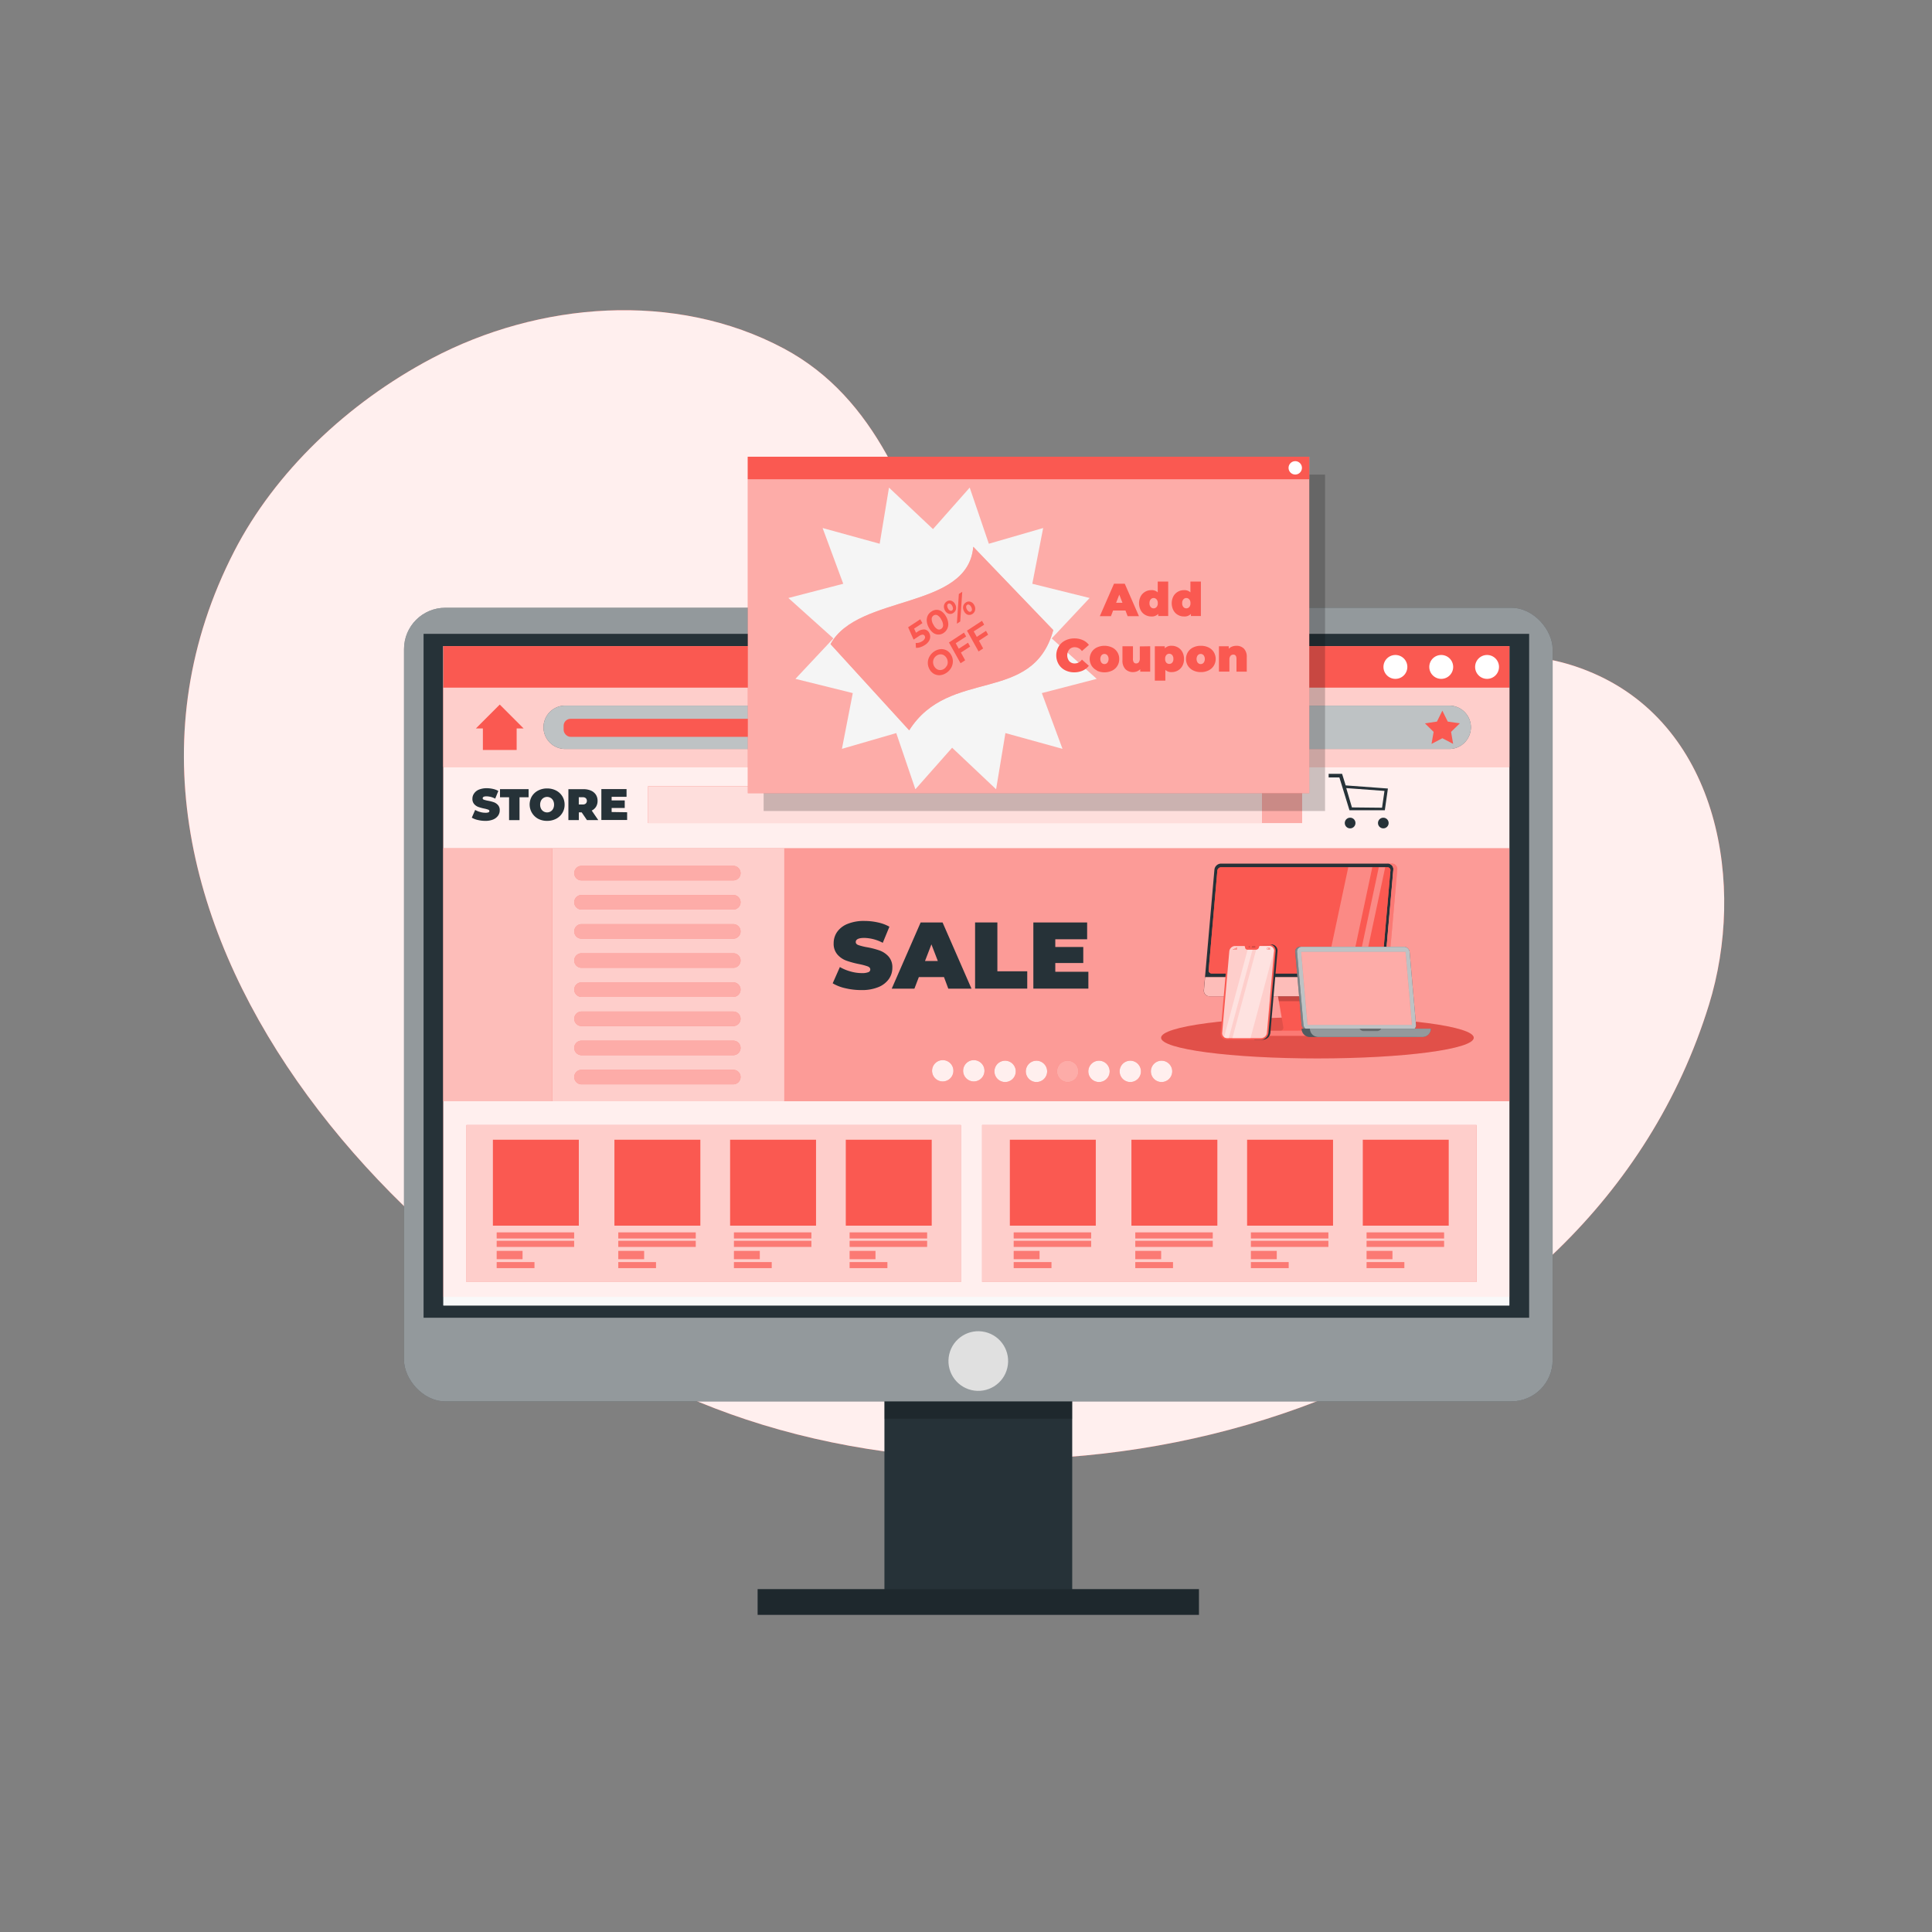 <svg xmlns="http://www.w3.org/2000/svg" viewBox="0 0 500 500"><rect x="0" y="0" width="500" height="500" fill="#808080" stroke="none"/><g id="freepik--background-simple--inject-302"><path d="M111.73,92.76c27.62-14.6,63-17.57,91.11-2.57,24.22,12.92,32.93,39.09,41.42,63.38,11.87,34,32.33,73,74.32,49.82,28.7-15.87,58.18-44.7,93.89-29.1,32.47,14.18,39.34,54.92,29.8,85.77C411.33,360,285.53,398,193.07,367.36,108.29,339.27,12.19,236.81,60.62,142.66,71.13,122.23,89.86,104.32,111.73,92.76Z" style="fill:#fa5951"/><path d="M111.73,92.76c27.62-14.6,63-17.57,91.11-2.57,24.22,12.92,32.93,39.09,41.42,63.38,11.87,34,32.33,73,74.32,49.82,28.7-15.87,58.18-44.7,93.89-29.1,32.47,14.18,39.34,54.92,29.8,85.77C411.33,360,285.53,398,193.07,367.36,108.29,339.27,12.19,236.81,60.62,142.66,71.13,122.23,89.86,104.32,111.73,92.76Z" style="fill:#ffffff;isolation:isolate;opacity:0.9"/></g><g id="freepik--Device--inject-302"><rect x="228.89" y="321.17" width="48.6" height="96.6" style="fill:#263238"/><rect x="228.89" y="352.26" width="48.6" height="14.9" style="opacity:0.2" fill="#000000"/><rect x="196.08" y="411.27" width="114.2" height="6.65" style="fill:#263238"/><rect x="196.08" y="411.27" width="114.2" height="6.65" style="opacity:0.2" fill="#000000"/><rect x="104.56" y="157.29" width="297.26" height="205.39" rx="10.68" style="fill:#263238"/><rect x="104.56" y="157.29" width="297.26" height="205.39" rx="10.68" style="fill:#ffffff;opacity:0.5"/><rect x="109.62" y="164.04" width="286.12" height="176.99" style="fill:#263238"/><circle cx="253.19" cy="352.26" r="7.72" transform="translate(-147.82 517.74) rotate(-76.72)" style="fill:#e0e0e0"/><rect x="114.74" y="167.21" width="275.88" height="170.65" style="fill:#ffffff;opacity:0.7"/><rect x="114.74" y="167.21" width="275.88" height="168.43" style="fill:#fa5951"/><g style="opacity:0.9"><rect x="114.74" y="167.21" width="275.88" height="170.65" style="fill:#ffffff"/></g><rect x="202.97" y="219.53" width="187.64" height="65.47" style="fill:#fa5951"/><g style="opacity:0.4"><rect x="202.97" y="219.53" width="187.64" height="65.47" style="fill:#ffffff"/></g><rect x="142.86" y="219.53" width="60.11" height="65.47" style="fill:#fa5951"/><g style="opacity:0.7"><rect x="142.86" y="219.53" width="60.11" height="65.47" style="fill:#ffffff"/></g><rect x="114.74" y="219.53" width="28.12" height="65.47" style="fill:#fa5951"/><g style="opacity:0.6"><rect x="114.74" y="219.53" width="28.12" height="65.47" style="fill:#ffffff"/></g><rect x="167.72" y="203.48" width="158.92" height="9.53" style="fill:#fa5951"/><g style="opacity:0.8"><rect x="167.72" y="203.48" width="158.92" height="9.53" style="fill:#ffffff"/></g><rect x="326.64" y="203.48" width="10.32" height="9.53" style="fill:#fa5951"/><g style="opacity:0.5"><rect x="326.64" y="203.48" width="10.32" height="9.53" style="fill:#ffffff"/></g><rect x="114.74" y="167.21" width="275.88" height="10.77" style="fill:#fa5951"/><path d="M364.22,172.59a3.09,3.09,0,1,1-3.09-3.08A3.09,3.09,0,0,1,364.22,172.59Z" style="fill:#ffffff"/><path d="M376.08,172.59a3.09,3.09,0,1,1-3.09-3.08A3.09,3.09,0,0,1,376.08,172.59Z" style="fill:#ffffff"/><path d="M387.94,172.59a3.09,3.09,0,1,1-3.09-3.08A3.09,3.09,0,0,1,387.94,172.59Z" style="fill:#ffffff"/><path d="M123.65,212.21a5.22,5.22,0,0,1-1.55-.6l.87-2a5.46,5.46,0,0,0,1.28.53,4.77,4.77,0,0,0,1.36.2,2.17,2.17,0,0,0,.8-.1.37.37,0,0,0,.24-.33c0-.17-.1-.29-.31-.38a7.67,7.67,0,0,0-1-.27,11.31,11.31,0,0,1-1.54-.42,2.65,2.65,0,0,1-1.08-.74,2,2,0,0,1-.46-1.38,2.32,2.32,0,0,1,.43-1.37,2.74,2.74,0,0,1,1.26-1,5.19,5.19,0,0,1,2-.36,7.31,7.31,0,0,1,1.62.18,5.15,5.15,0,0,1,1.4.52l-.81,2a5,5,0,0,0-2.24-.6c-.69,0-1,.17-1,.51,0,.16.1.28.31.36a8,8,0,0,0,1,.26,10,10,0,0,1,1.55.39,2.66,2.66,0,0,1,1.09.73,1.93,1.93,0,0,1,.46,1.37,2.36,2.36,0,0,1-.42,1.37,2.93,2.93,0,0,1-1.27,1,5.17,5.17,0,0,1-2,.36A8.31,8.31,0,0,1,123.65,212.21Z" style="fill:#263238"/><path d="M131.75,206.33H129.4v-2.1h7.4v2.1h-2.35v5.92h-2.7Z" style="fill:#263238"/><path d="M139.27,211.9a4.2,4.2,0,0,1-1.62-5.82,4.09,4.09,0,0,1,1.62-1.49,4.9,4.9,0,0,1,2.32-.54,5,5,0,0,1,2.33.54,4.13,4.13,0,0,1,1.61,1.49,4.07,4.07,0,0,1,.59,2.16,4,4,0,0,1-.59,2.16,4.08,4.08,0,0,1-1.61,1.5,5,5,0,0,1-2.33.54A4.9,4.9,0,0,1,139.27,211.9Zm3.23-1.9a1.7,1.7,0,0,0,.65-.7,2.21,2.21,0,0,0,.24-1.06,2.27,2.27,0,0,0-.24-1.06,1.73,1.73,0,0,0-.65-.69,1.78,1.78,0,0,0-1.82,0,1.73,1.73,0,0,0-.65.69,2.27,2.27,0,0,0-.24,1.06,2.21,2.21,0,0,0,.24,1.06,1.7,1.7,0,0,0,.65.7,1.78,1.78,0,0,0,1.82,0Z" style="fill:#263238"/><path d="M150.54,210.24h-.74v2h-2.7v-8H151a4.83,4.83,0,0,1,1.94.37,2.94,2.94,0,0,1,1.27,1.05,2.88,2.88,0,0,1,.44,1.61,2.84,2.84,0,0,1-.39,1.5,2.65,2.65,0,0,1-1.12,1l1.69,2.47H151.9Zm1.07-3.67a1.17,1.17,0,0,0-.82-.25h-1v1.88h1a1.17,1.17,0,0,0,.82-.25,1,1,0,0,0,0-1.38Z" style="fill:#263238"/><path d="M162.3,210.21v2h-6.67v-8h6.52v2h-3.86v.94h3.39v1.95h-3.39v1.05Z" style="fill:#263238"/><path d="M350.79,213a1.38,1.38,0,1,1-1.38-1.38A1.37,1.37,0,0,1,350.79,213Z" style="fill:#263238"/><circle cx="358" cy="213" r="1.38" style="fill:#263238"/><path d="M348.26,203.26l-.93-3h-3.48v.94h2.78l2.61,8.49h9.15l.8-5.62Zm9.41,5.78-7.79-.08-1.47-5,9.89.73Z" style="fill:#263238"/><path d="M246.74,277.11a2.76,2.76,0,1,1-2.75-2.75A2.75,2.75,0,0,1,246.74,277.11Z" style="fill:#fa5951"/><path d="M246.74,277.11a2.76,2.76,0,1,1-2.75-2.75A2.75,2.75,0,0,1,246.74,277.11Z" style="fill:#ffffff;opacity:0.9"/><path d="M254.78,277.11a2.76,2.76,0,1,1-2.76-2.75A2.75,2.75,0,0,1,254.78,277.11Z" style="fill:#fa5951"/><path d="M254.78,277.11a2.76,2.76,0,1,1-2.76-2.75A2.75,2.75,0,0,1,254.78,277.11Z" style="fill:#ffffff;opacity:0.9"/><path d="M262.88,277.26a2.76,2.76,0,1,1-2.76-2.75A2.76,2.76,0,0,1,262.88,277.26Z" style="fill:#fa5951"/><path d="M262.88,277.26a2.76,2.76,0,1,1-2.76-2.75A2.76,2.76,0,0,1,262.88,277.26Z" style="fill:#ffffff;opacity:0.9"/><path d="M271,277.26a2.76,2.76,0,1,1-2.76-2.75A2.77,2.77,0,0,1,271,277.26Z" style="fill:#fa5951"/><path d="M271,277.26a2.76,2.76,0,1,1-2.76-2.75A2.77,2.77,0,0,1,271,277.26Z" style="fill:#ffffff;opacity:0.9"/><path d="M279.08,277.26a2.76,2.76,0,1,1-2.76-2.75A2.77,2.77,0,0,1,279.08,277.26Z" style="fill:#fa5951"/><path d="M279.08,277.26a2.76,2.76,0,1,1-2.76-2.75A2.77,2.77,0,0,1,279.08,277.26Z" style="fill:#ffffff;opacity:0.5"/><path d="M287.18,277.26a2.76,2.76,0,1,1-2.76-2.75A2.77,2.77,0,0,1,287.18,277.26Z" style="fill:#fa5951"/><path d="M287.18,277.26a2.76,2.76,0,1,1-2.76-2.75A2.77,2.77,0,0,1,287.18,277.26Z" style="fill:#ffffff;opacity:0.9"/><path d="M295.28,277.26a2.76,2.76,0,1,1-2.76-2.75A2.77,2.77,0,0,1,295.28,277.26Z" style="fill:#fa5951"/><path d="M295.28,277.26a2.76,2.76,0,1,1-2.76-2.75A2.77,2.77,0,0,1,295.28,277.26Z" style="fill:#ffffff;opacity:0.9"/><path d="M303.37,277.26a2.76,2.76,0,1,1-2.75-2.75A2.76,2.76,0,0,1,303.37,277.26Z" style="fill:#fa5951"/><path d="M303.37,277.26a2.76,2.76,0,1,1-2.75-2.75A2.76,2.76,0,0,1,303.37,277.26Z" style="fill:#ffffff;opacity:0.9"/><path d="M218.81,255.76a11.1,11.1,0,0,1-3.31-1.28l1.86-4.21a11.68,11.68,0,0,0,2.74,1.14,10.91,10.91,0,0,0,2.91.43,4.36,4.36,0,0,0,1.71-.24.73.73,0,0,0,.51-.69c0-.36-.22-.63-.67-.81a15.57,15.57,0,0,0-2.21-.59,23.75,23.75,0,0,1-3.3-.89,5.68,5.68,0,0,1-2.3-1.56,4.22,4.22,0,0,1-1-2.95,5.07,5.07,0,0,1,.9-2.93,6,6,0,0,1,2.71-2.08,11.09,11.09,0,0,1,4.36-.76,16,16,0,0,1,3.46.38,10.67,10.67,0,0,1,3,1.11L228.46,244a10.72,10.72,0,0,0-4.77-1.27q-2.22,0-2.22,1.08c0,.34.22.6.66.77a14.55,14.55,0,0,0,2.17.55,21.22,21.22,0,0,1,3.3.84,5.82,5.82,0,0,1,2.34,1.55,4.18,4.18,0,0,1,1,2.94,5,5,0,0,1-.91,2.92,6.12,6.12,0,0,1-2.7,2.08,11.12,11.12,0,0,1-4.36.77A17.91,17.91,0,0,1,218.81,255.76Z" style="fill:#263238"/><path d="M244.3,252.86h-6.5l-1.15,3h-5.87l7.48-17.12h5.68l7.48,17.12h-6Zm-1.59-4.15-1.66-4.31-1.66,4.31Z" style="fill:#263238"/><path d="M252.35,238.73h5.77v12.64h7.73v4.48h-13.5Z" style="fill:#263238"/><path d="M281.67,251.5v4.35H267.43V238.73h13.92v4.35h-8.24v2h7.24v4.15h-7.24v2.26Z" style="fill:#263238"/><rect x="114.74" y="177.98" width="275.88" height="20.48" style="fill:#fa5951"/><g style="opacity:0.7"><rect x="114.74" y="177.98" width="275.88" height="20.48" style="fill:#ffffff"/></g><path d="M375.06,193.83H146.27a5.61,5.61,0,0,1-5.61-5.61h0a5.61,5.61,0,0,1,5.61-5.61H375.06a5.61,5.61,0,0,1,5.61,5.61h0A5.61,5.61,0,0,1,375.06,193.83Z" style="fill:#263238"/><path d="M375.06,193.83H146.27a5.61,5.61,0,0,1-5.61-5.61h0a5.61,5.61,0,0,1,5.61-5.61H375.06a5.61,5.61,0,0,1,5.61,5.61h0A5.61,5.61,0,0,1,375.06,193.83Z" style="fill:#ffffff;opacity:0.7"/><polygon points="373.28 183.92 374.68 186.75 377.8 187.2 375.54 189.41 376.07 192.52 373.28 191.05 370.48 192.52 371.02 189.41 368.76 187.2 371.88 186.75 373.28 183.92" style="fill:#fa5951"/><rect x="145.87" y="186.03" width="103.86" height="4.66" rx="1.78" style="fill:#fa5951"/><polygon points="129.34 182.34 123.16 188.52 124.97 188.52 124.97 194.09 133.71 194.09 133.71 188.52 135.51 188.52 129.34 182.34" style="fill:#fa5951"/><path d="M189.78,227.85H150.5a1.88,1.88,0,0,1-1.89-1.88h0a1.89,1.89,0,0,1,1.89-1.89h39.28a1.89,1.89,0,0,1,1.88,1.89h0A1.88,1.88,0,0,1,189.78,227.85Z" style="fill:#fa5951"/><path d="M189.78,235.39H150.5a1.88,1.88,0,0,1-1.89-1.88h0a1.88,1.88,0,0,1,1.89-1.89h39.28a1.88,1.88,0,0,1,1.88,1.89h0A1.88,1.88,0,0,1,189.78,235.39Z" style="fill:#fa5951"/><path d="M189.78,242.93H150.5a1.88,1.88,0,0,1-1.89-1.88h0a1.88,1.88,0,0,1,1.89-1.89h39.28a1.88,1.88,0,0,1,1.88,1.89h0A1.88,1.88,0,0,1,189.78,242.93Z" style="fill:#fa5951"/><path d="M189.78,250.47H150.5a1.89,1.89,0,0,1-1.89-1.89h0a1.88,1.88,0,0,1,1.89-1.88h39.28a1.88,1.88,0,0,1,1.88,1.88h0A1.89,1.89,0,0,1,189.78,250.47Z" style="fill:#fa5951"/><path d="M189.78,258H150.5a1.89,1.89,0,0,1-1.89-1.89h0a1.88,1.88,0,0,1,1.89-1.88h39.28a1.88,1.88,0,0,1,1.88,1.88h0A1.89,1.89,0,0,1,189.78,258Z" style="fill:#fa5951"/><path d="M189.78,265.55H150.5a1.89,1.89,0,0,1-1.89-1.89h0a1.88,1.88,0,0,1,1.89-1.88h39.28a1.88,1.88,0,0,1,1.88,1.88h0A1.89,1.89,0,0,1,189.78,265.55Z" style="fill:#fa5951"/><path d="M189.78,273.09H150.5a1.89,1.89,0,0,1-1.89-1.89h0a1.88,1.88,0,0,1,1.89-1.88h39.28a1.88,1.88,0,0,1,1.88,1.88h0A1.89,1.89,0,0,1,189.78,273.09Z" style="fill:#fa5951"/><path d="M189.78,280.63H150.5a1.89,1.89,0,0,1-1.89-1.89h0a1.88,1.88,0,0,1,1.89-1.88h39.28a1.88,1.88,0,0,1,1.88,1.88h0A1.89,1.89,0,0,1,189.78,280.63Z" style="fill:#fa5951"/><g style="opacity:0.5"><path d="M189.78,227.85H150.5a1.88,1.88,0,0,1-1.89-1.88h0a1.89,1.89,0,0,1,1.89-1.89h39.28a1.89,1.89,0,0,1,1.88,1.89h0A1.88,1.88,0,0,1,189.78,227.85Z" style="fill:#ffffff"/><path d="M189.78,235.39H150.5a1.88,1.88,0,0,1-1.89-1.88h0a1.88,1.88,0,0,1,1.89-1.89h39.28a1.88,1.88,0,0,1,1.88,1.89h0A1.88,1.88,0,0,1,189.78,235.39Z" style="fill:#ffffff"/><path d="M189.78,242.93H150.5a1.88,1.88,0,0,1-1.89-1.88h0a1.88,1.88,0,0,1,1.89-1.89h39.28a1.88,1.88,0,0,1,1.88,1.89h0A1.88,1.88,0,0,1,189.78,242.93Z" style="fill:#ffffff"/><path d="M189.78,250.47H150.5a1.89,1.89,0,0,1-1.89-1.89h0a1.88,1.88,0,0,1,1.89-1.88h39.28a1.88,1.88,0,0,1,1.88,1.88h0A1.89,1.89,0,0,1,189.78,250.47Z" style="fill:#ffffff"/><path d="M189.78,258H150.5a1.89,1.89,0,0,1-1.89-1.89h0a1.88,1.88,0,0,1,1.89-1.88h39.28a1.88,1.88,0,0,1,1.88,1.88h0A1.89,1.89,0,0,1,189.78,258Z" style="fill:#ffffff"/><path d="M189.78,265.55H150.5a1.89,1.89,0,0,1-1.89-1.89h0a1.88,1.88,0,0,1,1.89-1.88h39.28a1.88,1.88,0,0,1,1.88,1.88h0A1.89,1.89,0,0,1,189.78,265.55Z" style="fill:#ffffff"/><path d="M189.78,273.09H150.5a1.89,1.89,0,0,1-1.89-1.89h0a1.88,1.88,0,0,1,1.89-1.88h39.28a1.88,1.88,0,0,1,1.88,1.88h0A1.89,1.89,0,0,1,189.78,273.09Z" style="fill:#ffffff"/><path d="M189.78,280.63H150.5a1.89,1.89,0,0,1-1.89-1.89h0a1.88,1.88,0,0,1,1.89-1.88h39.28a1.88,1.88,0,0,1,1.88,1.88h0A1.89,1.89,0,0,1,189.78,280.63Z" style="fill:#ffffff"/></g><rect x="120.72" y="291.16" width="127.95" height="40.62" style="fill:#fa5951"/><g style="opacity:0.7"><rect x="120.72" y="291.16" width="127.95" height="40.62" style="fill:#ffffff"/></g><rect x="127.56" y="294.96" width="22.24" height="22.24" style="fill:#fa5951"/><rect x="128.55" y="318.95" width="20.04" height="1.56" style="fill:#fa5951"/><rect x="128.55" y="318.95" width="20.04" height="1.56" style="fill:#ffffff;opacity:0.2"/><rect x="128.55" y="321.13" width="20.04" height="1.56" style="fill:#fa5951"/><rect x="128.55" y="321.13" width="20.04" height="1.56" style="fill:#ffffff;opacity:0.2"/><rect x="128.55" y="326.63" width="9.76" height="1.56" style="fill:#fa5951"/><rect x="128.55" y="326.63" width="9.76" height="1.56" style="fill:#ffffff;opacity:0.2"/><rect x="128.55" y="323.74" width="6.68" height="2.13" style="fill:#fa5951"/><rect x="128.55" y="323.74" width="6.68" height="2.13" style="fill:#ffffff;opacity:0.2"/><rect x="218.89" y="294.96" width="22.24" height="22.24" style="fill:#fa5951"/><rect x="219.89" y="318.95" width="20.04" height="1.56" style="fill:#fa5951"/><rect x="219.89" y="318.95" width="20.04" height="1.56" style="fill:#ffffff;opacity:0.2"/><rect x="219.89" y="321.13" width="20.04" height="1.56" style="fill:#fa5951"/><rect x="219.89" y="321.13" width="20.04" height="1.56" style="fill:#ffffff;opacity:0.2"/><rect x="219.89" y="326.63" width="9.76" height="1.56" style="fill:#fa5951"/><rect x="219.89" y="326.63" width="9.76" height="1.56" style="fill:#ffffff;opacity:0.2"/><rect x="219.89" y="323.74" width="6.68" height="2.13" style="fill:#fa5951"/><rect x="219.89" y="323.74" width="6.68" height="2.13" style="fill:#ffffff;opacity:0.2"/><rect x="159.01" y="294.96" width="22.24" height="22.24" style="fill:#fa5951"/><rect x="160.01" y="318.95" width="20.04" height="1.56" style="fill:#fa5951"/><rect x="160.01" y="318.95" width="20.04" height="1.56" style="fill:#ffffff;opacity:0.2"/><rect x="160.01" y="321.13" width="20.04" height="1.56" style="fill:#fa5951"/><rect x="160.01" y="321.13" width="20.04" height="1.56" style="fill:#ffffff;opacity:0.2"/><rect x="160.01" y="326.63" width="9.76" height="1.56" style="fill:#fa5951"/><rect x="160.01" y="326.63" width="9.76" height="1.56" style="fill:#ffffff;opacity:0.2"/><rect x="160.01" y="323.74" width="6.68" height="2.13" style="fill:#fa5951"/><rect x="160.01" y="323.74" width="6.68" height="2.13" style="fill:#ffffff;opacity:0.2"/><rect x="188.95" y="294.96" width="22.24" height="22.24" style="fill:#fa5951"/><rect x="189.95" y="318.95" width="20.04" height="1.56" style="fill:#fa5951"/><rect x="189.95" y="318.95" width="20.04" height="1.56" style="fill:#ffffff;opacity:0.2"/><rect x="189.95" y="321.13" width="20.04" height="1.56" style="fill:#fa5951"/><rect x="189.95" y="321.13" width="20.04" height="1.56" style="fill:#ffffff;opacity:0.2"/><rect x="189.95" y="326.63" width="9.76" height="1.56" style="fill:#fa5951"/><rect x="189.95" y="326.63" width="9.76" height="1.56" style="fill:#ffffff;opacity:0.2"/><rect x="189.95" y="323.74" width="6.68" height="2.13" style="fill:#fa5951"/><rect x="189.95" y="323.74" width="6.68" height="2.13" style="fill:#ffffff;opacity:0.2"/><rect x="254.17" y="291.16" width="127.95" height="40.62" style="fill:#fa5951"/><g style="opacity:0.7"><rect x="254.17" y="291.16" width="127.95" height="40.62" style="fill:#ffffff"/></g><rect x="261.35" y="294.96" width="22.24" height="22.24" style="fill:#fa5951"/><rect x="262.35" y="318.95" width="20.04" height="1.56" style="fill:#fa5951"/><rect x="262.35" y="318.95" width="20.04" height="1.56" style="fill:#ffffff;opacity:0.2"/><rect x="262.35" y="321.13" width="20.04" height="1.56" style="fill:#fa5951"/><rect x="262.35" y="321.13" width="20.04" height="1.56" style="fill:#ffffff;opacity:0.2"/><rect x="262.35" y="326.63" width="9.76" height="1.56" style="fill:#fa5951"/><rect x="262.35" y="326.63" width="9.76" height="1.56" style="fill:#ffffff;opacity:0.2"/><rect x="262.35" y="323.74" width="6.68" height="2.13" style="fill:#fa5951"/><rect x="262.35" y="323.74" width="6.68" height="2.13" style="fill:#ffffff;opacity:0.2"/><rect x="352.69" y="294.96" width="22.24" height="22.24" style="fill:#fa5951"/><rect x="353.68" y="318.95" width="20.04" height="1.56" style="fill:#fa5951"/><rect x="353.68" y="318.95" width="20.04" height="1.56" style="fill:#ffffff;opacity:0.2"/><rect x="353.68" y="321.13" width="20.04" height="1.56" style="fill:#fa5951"/><rect x="353.68" y="321.13" width="20.04" height="1.56" style="fill:#ffffff;opacity:0.2"/><rect x="353.68" y="326.63" width="9.76" height="1.56" style="fill:#fa5951"/><rect x="353.68" y="326.63" width="9.76" height="1.56" style="fill:#ffffff;opacity:0.2"/><rect x="353.68" y="323.74" width="6.68" height="2.13" style="fill:#fa5951"/><rect x="353.68" y="323.74" width="6.68" height="2.13" style="fill:#ffffff;opacity:0.2"/><rect x="292.81" y="294.96" width="22.24" height="22.24" style="fill:#fa5951"/><rect x="293.81" y="318.95" width="20.04" height="1.56" style="fill:#fa5951"/><rect x="293.81" y="318.95" width="20.04" height="1.56" style="fill:#ffffff;opacity:0.2"/><rect x="293.81" y="321.13" width="20.04" height="1.56" style="fill:#fa5951"/><rect x="293.81" y="321.13" width="20.04" height="1.56" style="fill:#ffffff;opacity:0.2"/><rect x="293.81" y="326.63" width="9.76" height="1.56" style="fill:#fa5951"/><rect x="293.81" y="326.63" width="9.76" height="1.56" style="fill:#ffffff;opacity:0.2"/><rect x="293.81" y="323.74" width="6.68" height="2.13" style="fill:#fa5951"/><rect x="293.81" y="323.74" width="6.68" height="2.13" style="fill:#ffffff;opacity:0.2"/><rect x="322.75" y="294.96" width="22.24" height="22.24" style="fill:#fa5951"/><rect x="323.74" y="318.95" width="20.04" height="1.56" style="fill:#fa5951"/><rect x="323.74" y="318.95" width="20.04" height="1.56" style="fill:#ffffff;opacity:0.2"/><rect x="323.74" y="321.13" width="20.04" height="1.56" style="fill:#fa5951"/><rect x="323.74" y="321.13" width="20.04" height="1.56" style="fill:#ffffff;opacity:0.2"/><rect x="323.74" y="326.63" width="9.76" height="1.56" style="fill:#fa5951"/><rect x="323.74" y="326.63" width="9.76" height="1.56" style="fill:#ffffff;opacity:0.2"/><rect x="323.74" y="323.74" width="6.68" height="2.13" style="fill:#fa5951"/><rect x="323.74" y="323.74" width="6.68" height="2.13" style="fill:#ffffff;opacity:0.2"/><ellipse cx="340.95" cy="268.57" rx="40.46" ry="5.35" style="fill:#fa5951"/><ellipse cx="340.95" cy="268.57" rx="40.46" ry="5.35" style="opacity:0.1" fill="#000000"/><path d="M345,266.4l-4.33-9.58H330.57l1.55,9a.8.8,0,0,1-.8.95H326.9a.43.43,0,0,0-.43.43v.48a.43.43,0,0,0,.43.43h17.8a.46.46,0,0,0,.46-.47v-.49A1.79,1.79,0,0,0,345,266.4Z" style="fill:#fa5951"/><path d="M331.49,266.73H326.9a.43.43,0,0,0-.43.43v.48a.43.43,0,0,0,.43.43h17.8a.47.47,0,0,0,.47-.47v-.49a1.6,1.6,0,0,0-.05-.39Z" style="fill:#ffffff;opacity:0.2"/><path d="M345.58,266.4l-4.33-9.58h-.57L345,266.4a1.79,1.79,0,0,1,.15.72v.49a.46.46,0,0,1-.46.47h.57a.47.47,0,0,0,.47-.47v-.49A1.8,1.8,0,0,0,345.58,266.4Z" style="fill:#fa5951"/><g style="opacity:0.2"><path d="M345.58,266.4l-4.33-9.58h-.57L345,266.4a1.79,1.79,0,0,1,.15.72v.49a.46.46,0,0,1-.46.47h.57a.47.47,0,0,0,.47-.47v-.49A1.8,1.8,0,0,0,345.58,266.4Z" fill="#000000"/></g><polygon points="340.68 256.82 330.57 256.82 330.97 259.11 341.72 259.11 340.68 256.82" style="opacity:0.2" fill="#000000"/><path d="M356.17,257.83H313a1.43,1.43,0,0,1-1.44-1.58l2.73-31.17A1.75,1.75,0,0,1,316,223.5h43.15a1.42,1.42,0,0,1,1.43,1.58l-2.72,31.17A1.77,1.77,0,0,1,356.17,257.83Z" style="fill:#263238"/><path d="M311.89,252.88l-.3,3.37a1.43,1.43,0,0,0,1.44,1.58h43.14a1.77,1.77,0,0,0,1.72-1.58l.29-3.37Z" style="fill:#fa5951"/><path d="M356.66,251.93H313.58a.77.77,0,0,1-.78-.86l2.25-25.76a1,1,0,0,1,.93-.86h43.08a.76.76,0,0,1,.78.86l-2.25,25.76A1,1,0,0,1,356.66,251.93Z" style="fill:#fa5951"/><path d="M356.66,251.93H313.58a.77.77,0,0,1-.78-.86l2.25-25.76a1,1,0,0,1,.93-.86h43.08a.76.76,0,0,1,.78.86l-2.25,25.76A1,1,0,0,1,356.66,251.93Z" style="fill:#fa5951"/><path d="M360.13,223.5h-.95a1.42,1.42,0,0,1,1.43,1.58l-2.72,31.17a1.77,1.77,0,0,1-1.72,1.58h1a1.76,1.76,0,0,0,1.71-1.58l2.73-31.17A1.43,1.43,0,0,0,360.13,223.5Z" style="fill:#fa5951"/><path d="M360.13,223.5h-.95a1.42,1.42,0,0,1,1.43,1.58l-2.72,31.17a1.77,1.77,0,0,1-1.72,1.58h1a1.76,1.76,0,0,0,1.71-1.58l2.73-31.17A1.43,1.43,0,0,0,360.13,223.5Z" style="fill:#fa5951;opacity:0.2"/><g style="opacity:0.3"><polygon points="358.49 224.45 356.83 224.45 350.99 251.93 352.64 251.93 358.49 224.45" style="fill:#ffffff"/><polygon points="349.31 251.93 355.15 224.45 348.93 224.45 343.09 251.93 349.31 251.93" style="fill:#ffffff"/></g><path d="M311.89,252.88l-.3,3.37a1.43,1.43,0,0,0,1.44,1.58h43.14a1.77,1.77,0,0,0,1.72-1.58l.29-3.37Z" style="fill:#ffffff;opacity:0.6"/><path d="M360.13,223.53h-.95a1.42,1.42,0,0,1,1.43,1.58l-2.72,31.17a1.77,1.77,0,0,1-1.72,1.58h1a1.76,1.76,0,0,0,1.71-1.58l2.73-31.17A1.43,1.43,0,0,0,360.13,223.53Z" style="fill:#ffffff;opacity:0.2"/><path d="M338.32,266.57h26.43a1.22,1.22,0,0,0,1.23-1.35l-1.65-18.86a1.5,1.5,0,0,0-1.47-1.34H336.43a1.22,1.22,0,0,0-1.23,1.34l1.65,18.86A1.5,1.5,0,0,0,338.32,266.57Z" style="fill:#263238"/><path d="M338.32,266.57h26.43a1.22,1.22,0,0,0,1.23-1.35l-1.65-18.86a1.5,1.5,0,0,0-1.47-1.34H336.43a1.22,1.22,0,0,0-1.23,1.34l1.65,18.86A1.5,1.5,0,0,0,338.32,266.57Z" style="fill:#ffffff;opacity:0.4"/><path d="M338.8,266.57h26.43a1.22,1.22,0,0,0,1.23-1.35l-1.65-18.86a1.5,1.5,0,0,0-1.47-1.34H336.91a1.22,1.22,0,0,0-1.23,1.34l1.65,18.86A1.5,1.5,0,0,0,338.8,266.57Z" style="fill:#263238"/><path d="M338.8,266.57h26.43a1.22,1.22,0,0,0,1.23-1.35l-1.65-18.86a1.5,1.5,0,0,0-1.47-1.34H336.91a1.22,1.22,0,0,0-1.23,1.34l1.65,18.86A1.5,1.5,0,0,0,338.8,266.57Z" style="fill:#ffffff;opacity:0.7"/><polygon points="338.4 265.23 365.39 265.23 363.74 246.36 336.75 246.36 338.4 265.23" style="fill:#fa5951"/><polygon points="338.4 265.23 365.39 265.23 363.74 246.36 336.75 246.36 338.4 265.23" style="fill:#ffffff;opacity:0.5"/><path d="M339,268.37h27a2.15,2.15,0,0,0,2.16-2.16h-31.3A2.15,2.15,0,0,0,339,268.37Z" style="fill:#263238"/><path d="M339,268.37h27a2.15,2.15,0,0,0,2.16-2.16h-31.3A2.15,2.15,0,0,0,339,268.37Z" style="fill:#ffffff;opacity:0.2"/><path d="M341.16,268.37h27a2.16,2.16,0,0,0,2.16-2.16H339A2.16,2.16,0,0,0,341.16,268.37Z" style="fill:#263238"/><path d="M341.16,268.37h27a2.16,2.16,0,0,0,2.16-2.16H339A2.16,2.16,0,0,0,341.16,268.37Z" style="fill:#ffffff;opacity:0.5"/><path d="M357.46,266.21a1.25,1.25,0,0,1-1.09.63h-3.43a1.24,1.24,0,0,1-1.09-.63Z" style="opacity:0.3" fill="#000000"/><path d="M328.93,244.41h-2.14l-2.16,24.66h2.14a2,2,0,0,0,2-1.8l1.84-21.06A1.62,1.62,0,0,0,328.93,244.41Z" style="fill:#263238"/><path d="M326.33,269.07h-8.81a1.62,1.62,0,0,1-1.64-1.8l1.84-21.06a2,2,0,0,1,1.95-1.8h8.82a1.63,1.63,0,0,1,1.64,1.8l-1.85,21.06A2,2,0,0,1,326.33,269.07Z" style="fill:#fa5951"/><path d="M328.45,244.82h-2.29a.33.33,0,0,0-.32.26v.08a.82.82,0,0,1-.78.63h-2.18a.66.66,0,0,1-.67-.63v-.08a.27.27,0,0,0-.27-.26h-2.29a1.54,1.54,0,0,0-1.51,1.39l-1.84,21.06a1.25,1.25,0,0,0,1.26,1.39h8.82a1.54,1.54,0,0,0,1.5-1.39l1.84-21.06A1.24,1.24,0,0,0,328.45,244.82Z" style="fill:#fa5951"/><path d="M328.45,244.82h-2.29a.33.33,0,0,0-.32.26v.08a.82.82,0,0,1-.78.63h-2.18a.66.66,0,0,1-.67-.63v-.08a.27.27,0,0,0-.27-.26h-2.29a1.54,1.54,0,0,0-1.51,1.39l-1.84,21.06a1.25,1.25,0,0,0,1.26,1.39h8.82a1.54,1.54,0,0,0,1.5-1.39l1.84-21.06A1.24,1.24,0,0,0,328.45,244.82Z" style="fill:#ffffff;opacity:0.7"/><g style="opacity:0.2"><path d="M323.49,245.06a.19.19,0,0,1-.19.17.15.15,0,0,1-.16-.17.19.19,0,0,1,.19-.18A.16.16,0,0,1,323.49,245.06Z" fill="#000000"/><path d="M324.75,244.88h-.6a.19.19,0,0,0-.19.18.15.15,0,0,0,.16.17h.6a.2.2,0,0,0,.19-.17A.16.16,0,0,0,324.75,244.88Z" fill="#000000"/></g><polygon points="319.13 245.79 319.31 245.79 319.33 245.6 319.14 245.6 319.13 245.79" style="fill:#fa5951"/><polygon points="319.51 245.6 319.5 245.79 319.69 245.79 319.7 245.6 319.72 245.42 319.53 245.42 319.51 245.6" style="fill:#fa5951"/><polygon points="319.92 245.23 319.9 245.42 319.89 245.6 319.87 245.79 320.06 245.79 320.07 245.6 320.09 245.42 320.1 245.23 319.92 245.23" style="fill:#fa5951"/><path d="M327.89,245.24v.14h-.09l0,.27h.09v.14h.82l0-.55Zm.33.41h-.28l0-.27h.27Z" style="fill:#fa5951"/><g style="opacity:0.4"><path d="M322.88,245.79l-6.09,22.63a1.3,1.3,0,0,0,.76.24H318l6.15-22.87Z" style="fill:#ffffff"/><path d="M328.45,244.82h-2.29a.33.33,0,0,0-.32.26v.08a.82.82,0,0,1-.75.63l-6.15,22.87h4.69L329.71,246A1.24,1.24,0,0,0,328.45,244.82Z" style="fill:#ffffff"/></g></g><g id="freepik--Tab--inject-302"><g style="opacity:0.2"><rect x="197.63" y="122.82" width="145.29" height="87.07" fill="#000000"/></g><rect x="193.54" y="118.2" width="145.29" height="87.07" style="fill:#fa5951"/><g style="opacity:0.5"><rect x="193.54" y="118.2" width="145.29" height="87.07" style="fill:#ffffff"/></g><rect x="193.53" y="118.2" width="145.3" height="5.83" style="fill:#fa5951"/><path d="M336.94,121.09a1.73,1.73,0,1,1-1.73-1.74A1.74,1.74,0,0,1,336.94,121.09Z" style="fill:#ffffff"/><polygon points="241.46 136.93 250.96 126.19 255.91 140.72 269.97 136.65 267.16 151.08 282 154.76 272.18 165.22 283.83 175.69 269.63 179.37 274.97 193.8 260.2 189.72 257.79 204.26 246.41 193.51 236.9 204.26 231.95 189.72 217.89 193.8 220.7 179.37 205.86 175.69 215.68 165.22 204.03 154.76 218.23 151.08 212.89 136.65 227.66 140.72 230.07 126.19 241.46 136.93" style="fill:#f5f5f5"/><path d="M214.94,166.7,235.3,189c10.38-16.39,31.93-6.54,37.29-25.93L251.88,141.5C250.52,157.93,222,153.7,214.94,166.7Z" style="fill:#fa5951"/><path d="M214.94,166.7,235.3,189c10.38-16.39,31.93-6.54,37.29-25.93L251.88,141.5C250.52,157.93,222,153.7,214.94,166.7Z" style="fill:#ffffff;opacity:0.4"/><path d="M239.28,162.9a1.6,1.6,0,0,1,1.19.88,2.16,2.16,0,0,1,.27,1.05,2.24,2.24,0,0,1-.36,1.12,3.35,3.35,0,0,1-1.06,1,4.87,4.87,0,0,1-1.15.55,2.89,2.89,0,0,1-1.13.15l-.06-1.26a2.45,2.45,0,0,0,.88-.08,3.11,3.11,0,0,0,.85-.39,1.62,1.62,0,0,0,.61-.65.74.74,0,0,0,0-.68.62.62,0,0,0-.56-.35,2.1,2.1,0,0,0-1,.43l-1.32.86-1.42-3.2,3.14-2.06.56,1-2.15,1.41.49,1.07.42-.27A2.85,2.85,0,0,1,239.28,162.9Z" style="fill:#fa5951"/><path d="M242.83,164.22a2.29,2.29,0,0,1-1.31-.44,3.91,3.91,0,0,1-1.12-1.32,4.14,4.14,0,0,1-.55-1.68,2.86,2.86,0,0,1,.25-1.47,2.54,2.54,0,0,1,1-1.07,2.34,2.34,0,0,1,1.32-.42,2.24,2.24,0,0,1,1.32.45,3.76,3.76,0,0,1,1.11,1.31,4,4,0,0,1,.55,1.68,2.68,2.68,0,0,1-1.2,2.55A2.31,2.31,0,0,1,242.83,164.22Zm1.24-2.37a2.82,2.82,0,0,0-.46-1.49,2.64,2.64,0,0,0-1-1.13,1,1,0,0,0-1,.06,1.06,1.06,0,0,0-.49.9,2.82,2.82,0,0,0,.46,1.49,2.64,2.64,0,0,0,1,1.13.92.92,0,0,0,1-.06A1.05,1.05,0,0,0,244.07,161.85Z" style="fill:#fa5951"/><path d="M245.56,158.84a1.67,1.67,0,0,1-1-.85,1.93,1.93,0,0,1-.25-1.32,1.56,1.56,0,0,1,.7-1,1.31,1.31,0,0,1,1.15-.2,1.65,1.65,0,0,1,1,.85,1.86,1.86,0,0,1,.25,1.31,1.53,1.53,0,0,1-.69,1A1.37,1.37,0,0,1,245.56,158.84Zm1.07-1.31a1.47,1.47,0,0,0-.21-.73,1.26,1.26,0,0,0-.5-.54.49.49,0,0,0-.52,0,.56.56,0,0,0-.26.47,1.3,1.3,0,0,0,.2.73,1.21,1.21,0,0,0,.5.54.54.54,0,0,0,.52,0A.62.62,0,0,0,246.63,157.53Zm1.52-3.81.88-.57-.52,7.69-.87.57Zm2.71,5.42a1.24,1.24,0,0,1-.75-.22,1.89,1.89,0,0,1-.59-.68,2.05,2.05,0,0,1-.28-.89,1.61,1.61,0,0,1,.16-.82,1.72,1.72,0,0,1,.56-.61,1.37,1.37,0,0,1,1.15-.2,1.67,1.67,0,0,1,1,.85,1.87,1.87,0,0,1,.24,1.32,1.51,1.51,0,0,1-.69,1A1.4,1.4,0,0,1,250.86,159.14Zm.68-1.35a1.41,1.41,0,0,0-.21-.73,1.21,1.21,0,0,0-.5-.54.51.51,0,0,0-.52,0,.62.62,0,0,0-.27.47,1.29,1.29,0,0,0,.21.74,1.26,1.26,0,0,0,.5.54.49.49,0,0,0,.51,0A.59.59,0,0,0,251.54,157.79Z" style="fill:#fa5951"/><path d="M243.28,174.74a2.78,2.78,0,0,1-1.56-.34,3,3,0,0,1-1.16-1.19,3.35,3.35,0,0,1,0-3.32,3.78,3.78,0,0,1,1.24-1.31,3.46,3.46,0,0,1,1.65-.58,2.8,2.8,0,0,1,1.56.34,2.9,2.9,0,0,1,1.16,1.19,3.17,3.17,0,0,1,.43,1.66,3.47,3.47,0,0,1-.45,1.66,3.84,3.84,0,0,1-1.24,1.3A3.48,3.48,0,0,1,243.28,174.74Zm1.76-2.41a2,2,0,0,0,.23-1,2.19,2.19,0,0,0-.28-1,2,2,0,0,0-.71-.75,1.67,1.67,0,0,0-.92-.24,1.86,1.86,0,0,0-.94.32,2.07,2.07,0,0,0-.71.76,2,2,0,0,0-.23,1,2.16,2.16,0,0,0,.28,1,2.09,2.09,0,0,0,.71.76,1.66,1.66,0,0,0,.92.23,1.77,1.77,0,0,0,.94-.32A2.07,2.07,0,0,0,245,172.33Z" style="fill:#fa5951"/><path d="M247.34,166.47l.79,1.42,2.39-1.56.55,1-2.38,1.55,1.09,2-1.19.77-3-5.38,3.89-2.55.56,1Z" style="fill:#fa5951"/><path d="M252,163.4l.79,1.42,2.39-1.56.55,1-2.38,1.56,1.09,2-1.19.78-3-5.39,3.89-2.54.56,1Z" style="fill:#fa5951"/><path d="M291.27,158h-3.2l-.56,1.47h-2.88l3.67-8.4h2.79l3.67,8.4h-2.93Zm-.78-2-.82-2.11-.82,2.11Z" style="fill:#fa5951"/><path d="M302.33,150.51v8.91h-2.58v-.54a2.28,2.28,0,0,1-1.8.66,3.1,3.1,0,0,1-1.59-.42,2.93,2.93,0,0,1-1.15-1.19,4,4,0,0,1,0-3.6,3,3,0,0,1,1.15-1.18,3.1,3.1,0,0,1,1.59-.42,2.28,2.28,0,0,1,1.67.57v-2.79Zm-3,6.57a1.39,1.39,0,0,0,.3-1,1.37,1.37,0,0,0-.3-.95,1,1,0,0,0-1.54,0,1.37,1.37,0,0,0-.3.95,1.39,1.39,0,0,0,.3,1,1,1,0,0,0,1.54,0Z" style="fill:#fa5951"/><path d="M310.79,150.51v8.91h-2.58v-.54a2.28,2.28,0,0,1-1.8.66,3.1,3.1,0,0,1-1.59-.42,2.93,2.93,0,0,1-1.15-1.19,4,4,0,0,1,0-3.6,3,3,0,0,1,1.15-1.18,3.1,3.1,0,0,1,1.59-.42,2.28,2.28,0,0,1,1.67.57v-2.79Zm-3,6.57a1.39,1.39,0,0,0,.3-1,1.37,1.37,0,0,0-.3-.95,1,1,0,0,0-1.54,0,1.37,1.37,0,0,0-.3.95,1.39,1.39,0,0,0,.3,1,1,1,0,0,0,1.54,0Z" style="fill:#fa5951"/><path d="M275.64,173.45a4.12,4.12,0,0,1-1.67-1.56,4.55,4.55,0,0,1,0-4.55,4.12,4.12,0,0,1,1.67-1.56,5.12,5.12,0,0,1,2.4-.56,5.25,5.25,0,0,1,2.19.44,4,4,0,0,1,1.58,1.24L280,168.5a2.27,2.27,0,0,0-1.83-1,1.87,1.87,0,0,0-1.43.57,2.44,2.44,0,0,0,0,3.06,1.87,1.87,0,0,0,1.43.57,2.29,2.29,0,0,0,1.83-1l1.79,1.6a4.13,4.13,0,0,1-1.58,1.25A5.41,5.41,0,0,1,278,174,5.12,5.12,0,0,1,275.64,173.45Z" style="fill:#fa5951"/><path d="M283.87,173.5a3.34,3.34,0,0,1-1.36-1.21,3.35,3.35,0,0,1,0-3.52,3.27,3.27,0,0,1,1.36-1.21,4.7,4.7,0,0,1,3.93,0,3.23,3.23,0,0,1,1.85,3,3.23,3.23,0,0,1-1.85,3,4.61,4.61,0,0,1-3.93,0Zm2.73-2a1.65,1.65,0,0,0,0-1.9,1,1,0,0,0-1.54,0,1.65,1.65,0,0,0,0,1.9,1,1,0,0,0,1.54,0Z" style="fill:#fa5951"/><path d="M297.67,167.25v6.57h-2.58v-.63a2.26,2.26,0,0,1-.84.56,2.89,2.89,0,0,1-1,.19,2.68,2.68,0,0,1-2-.77,3.13,3.13,0,0,1-.76-2.29v-3.63h2.72v3.16a1.66,1.66,0,0,0,.21,1,.77.77,0,0,0,.64.29.84.84,0,0,0,.66-.32,1.6,1.6,0,0,0,.26-1v-3.09Z" style="fill:#fa5951"/><path d="M304.84,167.55a3,3,0,0,1,1.16,1.19,3.74,3.74,0,0,1,.42,1.8,3.67,3.67,0,0,1-.42,1.79,3,3,0,0,1-1.16,1.19,3.1,3.1,0,0,1-1.59.42,2.26,2.26,0,0,1-1.66-.57v2.77h-2.72v-8.89h2.58v.54a2.31,2.31,0,0,1,1.8-.66A3.1,3.1,0,0,1,304.84,167.55Zm-1.47,3.94a1.39,1.39,0,0,0,.3-1,1.37,1.37,0,0,0-.3-.95,1,1,0,0,0-1.53,0,1.37,1.37,0,0,0-.3.95,1.39,1.39,0,0,0,.3,1,1.05,1.05,0,0,0,1.53,0Z" style="fill:#fa5951"/><path d="M308.78,173.5a3.4,3.4,0,0,1-1.36-1.21,3.41,3.41,0,0,1,0-3.52,3.33,3.33,0,0,1,1.36-1.21,4.44,4.44,0,0,1,2-.43,4.5,4.5,0,0,1,2,.43,3.24,3.24,0,0,1,1.35,1.21,3.41,3.41,0,0,1,0,3.52,3.31,3.31,0,0,1-1.35,1.21,4.37,4.37,0,0,1-2,.44A4.31,4.31,0,0,1,308.78,173.5Zm2.73-2a1.65,1.65,0,0,0,0-1.9,1,1,0,0,0-1.54,0,1.65,1.65,0,0,0,0,1.9,1,1,0,0,0,1.54,0Z" style="fill:#fa5951"/><path d="M321.92,167.86a3,3,0,0,1,.74,2.21v3.75H320v-3.28c0-.75-.27-1.13-.81-1.13a1,1,0,0,0-.74.32,1.53,1.53,0,0,0-.28,1v3.09h-2.71v-6.57H318v.65a2.49,2.49,0,0,1,.89-.58,3.2,3.2,0,0,1,1.09-.19A2.67,2.67,0,0,1,321.92,167.86Z" style="fill:#fa5951"/></g></svg>